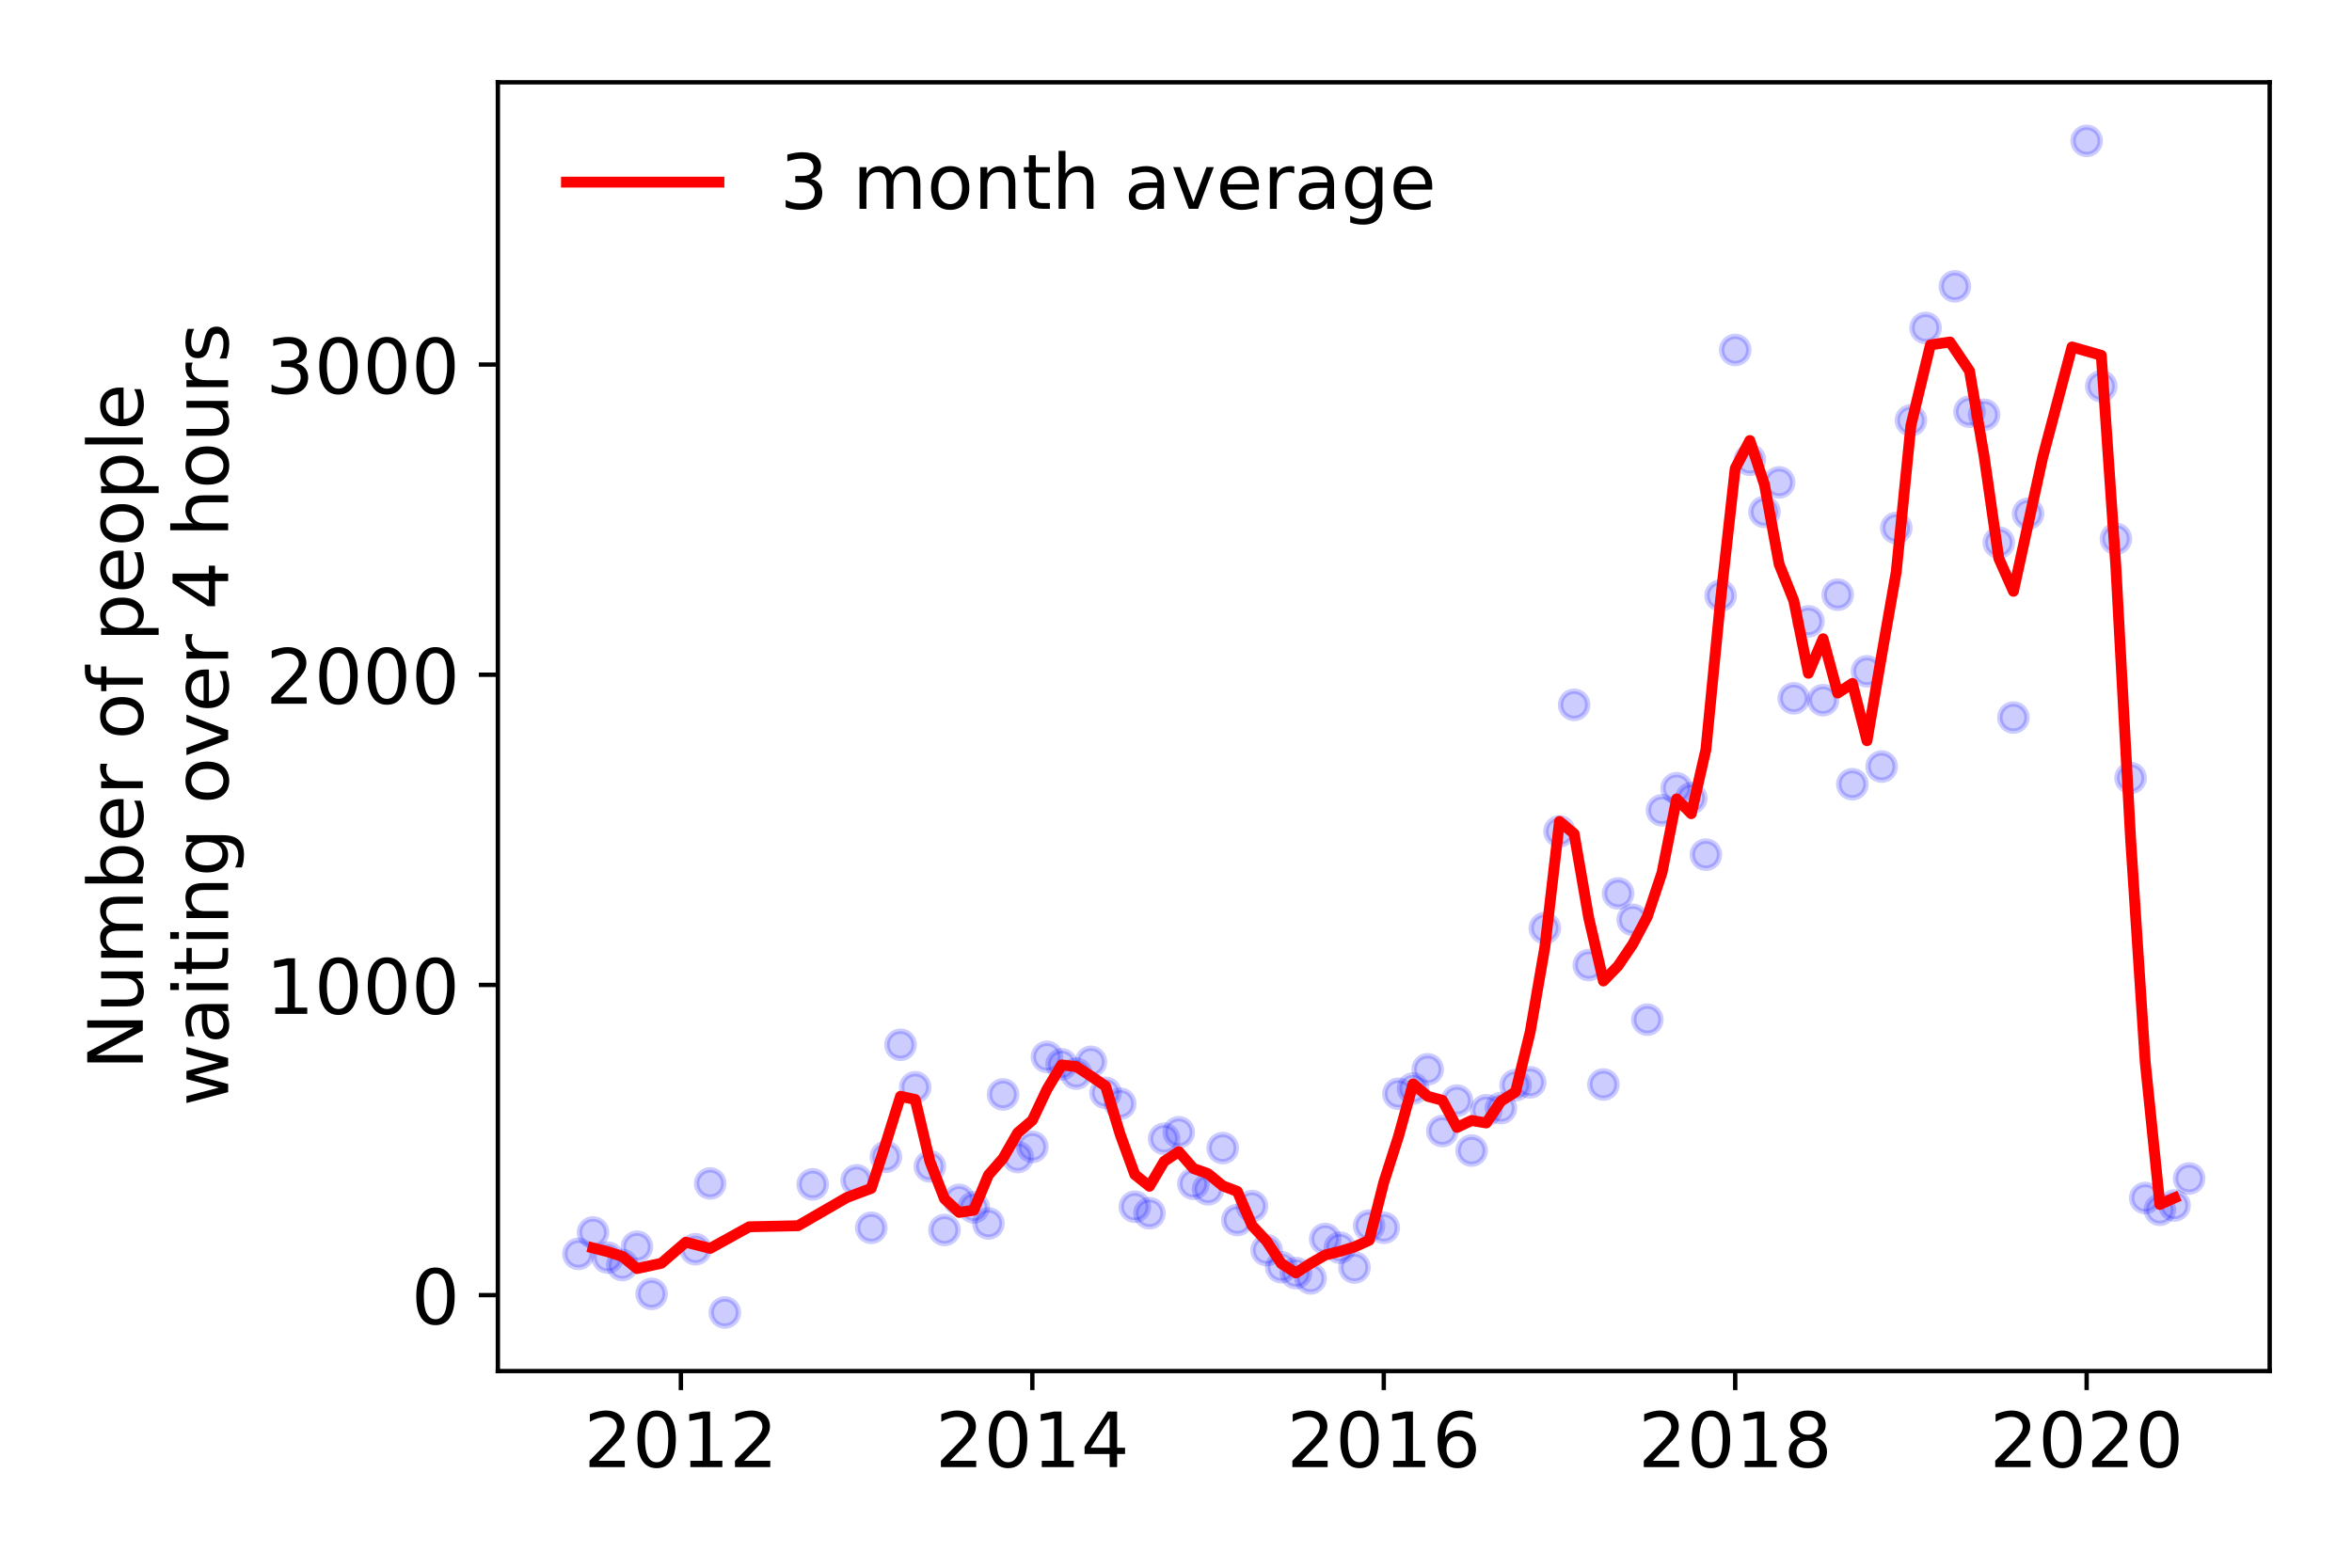 <?xml version="1.0" encoding="utf-8" standalone="no"?>
<!DOCTYPE svg PUBLIC "-//W3C//DTD SVG 1.1//EN"
  "http://www.w3.org/Graphics/SVG/1.1/DTD/svg11.dtd">
<!-- Created with matplotlib (https://matplotlib.org/) -->
<svg height="288pt" version="1.1" viewBox="0 0 432 288" width="432pt" xmlns="http://www.w3.org/2000/svg" xmlns:xlink="http://www.w3.org/1999/xlink">
 <defs>
  <style type="text/css">
*{stroke-linecap:butt;stroke-linejoin:round;}
  </style>
 </defs>
 <g id="figure_1">
  <g id="patch_1">
   <path d="M 0 288 
L 432 288 
L 432 0 
L 0 0 
z
" style="fill:#ffffff;"/>
  </g>
  <g id="axes_1">
   <g id="patch_2">
    <path d="M 91.445 251.88 
L 416.88 251.88 
L 416.88 15.12 
L 91.445 15.12 
z
" style="fill:#ffffff;"/>
   </g>
   <g id="matplotlib.axis_1">
    <g id="xtick_1">
     <g id="line2d_1">
      <defs>
       <path d="M 0 0 
L 0 3.5 
" id="m58788a3d34" style="stroke:#000000;stroke-width:0.8;"/>
      </defs>
      <g>
       <use style="stroke:#000000;stroke-width:0.8;" x="125.064" xlink:href="#m58788a3d34" y="251.88"/>
      </g>
     </g>
     <g id="text_1">
      <!-- 2012 -->
      <defs>
       <path d="M 19.188 8.297 
L 53.609 8.297 
L 53.609 0 
L 7.328 0 
L 7.328 8.297 
Q 12.938 14.109 22.625 23.891 
Q 32.328 33.688 34.812 36.531 
Q 39.547 41.844 41.422 45.531 
Q 43.312 49.219 43.312 52.781 
Q 43.312 58.594 39.234 62.25 
Q 35.156 65.922 28.609 65.922 
Q 23.969 65.922 18.812 64.312 
Q 13.672 62.703 7.812 59.422 
L 7.812 69.391 
Q 13.766 71.781 18.938 73 
Q 24.125 74.219 28.422 74.219 
Q 39.75 74.219 46.484 68.547 
Q 53.219 62.891 53.219 53.422 
Q 53.219 48.922 51.531 44.891 
Q 49.859 40.875 45.406 35.406 
Q 44.188 33.984 37.641 27.219 
Q 31.109 20.453 19.188 8.297 
z
" id="DejaVuSans-50"/>
       <path d="M 31.781 66.406 
Q 24.172 66.406 20.328 58.906 
Q 16.5 51.422 16.5 36.375 
Q 16.5 21.391 20.328 13.891 
Q 24.172 6.391 31.781 6.391 
Q 39.453 6.391 43.281 13.891 
Q 47.125 21.391 47.125 36.375 
Q 47.125 51.422 43.281 58.906 
Q 39.453 66.406 31.781 66.406 
z
M 31.781 74.219 
Q 44.047 74.219 50.516 64.516 
Q 56.984 54.828 56.984 36.375 
Q 56.984 17.969 50.516 8.266 
Q 44.047 -1.422 31.781 -1.422 
Q 19.531 -1.422 13.062 8.266 
Q 6.594 17.969 6.594 36.375 
Q 6.594 54.828 13.062 64.516 
Q 19.531 74.219 31.781 74.219 
z
" id="DejaVuSans-48"/>
       <path d="M 12.406 8.297 
L 28.516 8.297 
L 28.516 63.922 
L 10.984 60.406 
L 10.984 69.391 
L 28.422 72.906 
L 38.281 72.906 
L 38.281 8.297 
L 54.391 8.297 
L 54.391 0 
L 12.406 0 
z
" id="DejaVuSans-49"/>
      </defs>
      <g transform="translate(107.249 269.518)scale(0.14 -0.14)">
       <use xlink:href="#DejaVuSans-50"/>
       <use x="63.623" xlink:href="#DejaVuSans-48"/>
       <use x="127.246" xlink:href="#DejaVuSans-49"/>
       <use x="190.869" xlink:href="#DejaVuSans-50"/>
      </g>
     </g>
    </g>
    <g id="xtick_2">
     <g id="line2d_2">
      <g>
       <use style="stroke:#000000;stroke-width:0.8;" x="189.613" xlink:href="#m58788a3d34" y="251.88"/>
      </g>
     </g>
     <g id="text_2">
      <!-- 2014 -->
      <defs>
       <path d="M 37.797 64.312 
L 12.891 25.391 
L 37.797 25.391 
z
M 35.203 72.906 
L 47.609 72.906 
L 47.609 25.391 
L 58.016 25.391 
L 58.016 17.188 
L 47.609 17.188 
L 47.609 0 
L 37.797 0 
L 37.797 17.188 
L 4.891 17.188 
L 4.891 26.703 
z
" id="DejaVuSans-52"/>
      </defs>
      <g transform="translate(171.798 269.518)scale(0.14 -0.14)">
       <use xlink:href="#DejaVuSans-50"/>
       <use x="63.623" xlink:href="#DejaVuSans-48"/>
       <use x="127.246" xlink:href="#DejaVuSans-49"/>
       <use x="190.869" xlink:href="#DejaVuSans-52"/>
      </g>
     </g>
    </g>
    <g id="xtick_3">
     <g id="line2d_3">
      <g>
       <use style="stroke:#000000;stroke-width:0.8;" x="254.162" xlink:href="#m58788a3d34" y="251.88"/>
      </g>
     </g>
     <g id="text_3">
      <!-- 2016 -->
      <defs>
       <path d="M 33.016 40.375 
Q 26.375 40.375 22.484 35.828 
Q 18.609 31.297 18.609 23.391 
Q 18.609 15.531 22.484 10.953 
Q 26.375 6.391 33.016 6.391 
Q 39.656 6.391 43.531 10.953 
Q 47.406 15.531 47.406 23.391 
Q 47.406 31.297 43.531 35.828 
Q 39.656 40.375 33.016 40.375 
z
M 52.594 71.297 
L 52.594 62.312 
Q 48.875 64.062 45.094 64.984 
Q 41.312 65.922 37.594 65.922 
Q 27.828 65.922 22.672 59.328 
Q 17.531 52.734 16.797 39.406 
Q 19.672 43.656 24.016 45.922 
Q 28.375 48.188 33.594 48.188 
Q 44.578 48.188 50.953 41.516 
Q 57.328 34.859 57.328 23.391 
Q 57.328 12.156 50.688 5.359 
Q 44.047 -1.422 33.016 -1.422 
Q 20.359 -1.422 13.672 8.266 
Q 6.984 17.969 6.984 36.375 
Q 6.984 53.656 15.188 63.938 
Q 23.391 74.219 37.203 74.219 
Q 40.922 74.219 44.703 73.484 
Q 48.484 72.75 52.594 71.297 
z
" id="DejaVuSans-54"/>
      </defs>
      <g transform="translate(236.347 269.518)scale(0.14 -0.14)">
       <use xlink:href="#DejaVuSans-50"/>
       <use x="63.623" xlink:href="#DejaVuSans-48"/>
       <use x="127.246" xlink:href="#DejaVuSans-49"/>
       <use x="190.869" xlink:href="#DejaVuSans-54"/>
      </g>
     </g>
    </g>
    <g id="xtick_4">
     <g id="line2d_4">
      <g>
       <use style="stroke:#000000;stroke-width:0.8;" x="318.712" xlink:href="#m58788a3d34" y="251.88"/>
      </g>
     </g>
     <g id="text_4">
      <!-- 2018 -->
      <defs>
       <path d="M 31.781 34.625 
Q 24.75 34.625 20.719 30.859 
Q 16.703 27.094 16.703 20.516 
Q 16.703 13.922 20.719 10.156 
Q 24.75 6.391 31.781 6.391 
Q 38.812 6.391 42.859 10.172 
Q 46.922 13.969 46.922 20.516 
Q 46.922 27.094 42.891 30.859 
Q 38.875 34.625 31.781 34.625 
z
M 21.922 38.812 
Q 15.578 40.375 12.031 44.719 
Q 8.5 49.078 8.5 55.328 
Q 8.5 64.062 14.719 69.141 
Q 20.953 74.219 31.781 74.219 
Q 42.672 74.219 48.875 69.141 
Q 55.078 64.062 55.078 55.328 
Q 55.078 49.078 51.531 44.719 
Q 48 40.375 41.703 38.812 
Q 48.828 37.156 52.797 32.312 
Q 56.781 27.484 56.781 20.516 
Q 56.781 9.906 50.312 4.234 
Q 43.844 -1.422 31.781 -1.422 
Q 19.734 -1.422 13.25 4.234 
Q 6.781 9.906 6.781 20.516 
Q 6.781 27.484 10.781 32.312 
Q 14.797 37.156 21.922 38.812 
z
M 18.312 54.391 
Q 18.312 48.734 21.844 45.562 
Q 25.391 42.391 31.781 42.391 
Q 38.141 42.391 41.719 45.562 
Q 45.312 48.734 45.312 54.391 
Q 45.312 60.062 41.719 63.234 
Q 38.141 66.406 31.781 66.406 
Q 25.391 66.406 21.844 63.234 
Q 18.312 60.062 18.312 54.391 
z
" id="DejaVuSans-56"/>
      </defs>
      <g transform="translate(300.897 269.518)scale(0.14 -0.14)">
       <use xlink:href="#DejaVuSans-50"/>
       <use x="63.623" xlink:href="#DejaVuSans-48"/>
       <use x="127.246" xlink:href="#DejaVuSans-49"/>
       <use x="190.869" xlink:href="#DejaVuSans-56"/>
      </g>
     </g>
    </g>
    <g id="xtick_5">
     <g id="line2d_5">
      <g>
       <use style="stroke:#000000;stroke-width:0.8;" x="383.261" xlink:href="#m58788a3d34" y="251.88"/>
      </g>
     </g>
     <g id="text_5">
      <!-- 2020 -->
      <g transform="translate(365.446 269.518)scale(0.14 -0.14)">
       <use xlink:href="#DejaVuSans-50"/>
       <use x="63.623" xlink:href="#DejaVuSans-48"/>
       <use x="127.246" xlink:href="#DejaVuSans-50"/>
       <use x="190.869" xlink:href="#DejaVuSans-48"/>
      </g>
     </g>
    </g>
   </g>
   <g id="matplotlib.axis_2">
    <g id="ytick_1">
     <g id="line2d_6">
      <defs>
       <path d="M 0 0 
L -3.5 0 
" id="m65fcdc350d" style="stroke:#000000;stroke-width:0.8;"/>
      </defs>
      <g>
       <use style="stroke:#000000;stroke-width:0.8;" x="91.445" xlink:href="#m65fcdc350d" y="237.927"/>
      </g>
     </g>
     <g id="text_6">
      <!-- 0 -->
      <g transform="translate(75.537 243.246)scale(0.14 -0.14)">
       <use xlink:href="#DejaVuSans-48"/>
      </g>
     </g>
    </g>
    <g id="ytick_2">
     <g id="line2d_7">
      <g>
       <use style="stroke:#000000;stroke-width:0.8;" x="91.445" xlink:href="#m65fcdc350d" y="180.941"/>
      </g>
     </g>
     <g id="text_7">
      <!-- 1000 -->
      <g transform="translate(48.815 186.26)scale(0.14 -0.14)">
       <use xlink:href="#DejaVuSans-49"/>
       <use x="63.623" xlink:href="#DejaVuSans-48"/>
       <use x="127.246" xlink:href="#DejaVuSans-48"/>
       <use x="190.869" xlink:href="#DejaVuSans-48"/>
      </g>
     </g>
    </g>
    <g id="ytick_3">
     <g id="line2d_8">
      <g>
       <use style="stroke:#000000;stroke-width:0.8;" x="91.445" xlink:href="#m65fcdc350d" y="123.955"/>
      </g>
     </g>
     <g id="text_8">
      <!-- 2000 -->
      <g transform="translate(48.815 129.274)scale(0.14 -0.14)">
       <use xlink:href="#DejaVuSans-50"/>
       <use x="63.623" xlink:href="#DejaVuSans-48"/>
       <use x="127.246" xlink:href="#DejaVuSans-48"/>
       <use x="190.869" xlink:href="#DejaVuSans-48"/>
      </g>
     </g>
    </g>
    <g id="ytick_4">
     <g id="line2d_9">
      <g>
       <use style="stroke:#000000;stroke-width:0.8;" x="91.445" xlink:href="#m65fcdc350d" y="66.969"/>
      </g>
     </g>
     <g id="text_9">
      <!-- 3000 -->
      <defs>
       <path d="M 40.578 39.312 
Q 47.656 37.797 51.625 33 
Q 55.609 28.219 55.609 21.188 
Q 55.609 10.406 48.188 4.484 
Q 40.766 -1.422 27.094 -1.422 
Q 22.516 -1.422 17.656 -0.516 
Q 12.797 0.391 7.625 2.203 
L 7.625 11.719 
Q 11.719 9.328 16.594 8.109 
Q 21.484 6.891 26.812 6.891 
Q 36.078 6.891 40.938 10.547 
Q 45.797 14.203 45.797 21.188 
Q 45.797 27.641 41.281 31.266 
Q 36.766 34.906 28.719 34.906 
L 20.219 34.906 
L 20.219 43.016 
L 29.109 43.016 
Q 36.375 43.016 40.234 45.922 
Q 44.094 48.828 44.094 54.297 
Q 44.094 59.906 40.109 62.906 
Q 36.141 65.922 28.719 65.922 
Q 24.656 65.922 20.016 65.031 
Q 15.375 64.156 9.812 62.312 
L 9.812 71.094 
Q 15.438 72.656 20.344 73.438 
Q 25.25 74.219 29.594 74.219 
Q 40.828 74.219 47.359 69.109 
Q 53.906 64.016 53.906 55.328 
Q 53.906 49.266 50.438 45.094 
Q 46.969 40.922 40.578 39.312 
z
" id="DejaVuSans-51"/>
      </defs>
      <g transform="translate(48.815 72.288)scale(0.14 -0.14)">
       <use xlink:href="#DejaVuSans-51"/>
       <use x="63.623" xlink:href="#DejaVuSans-48"/>
       <use x="127.246" xlink:href="#DejaVuSans-48"/>
       <use x="190.869" xlink:href="#DejaVuSans-48"/>
      </g>
     </g>
    </g>
    <g id="text_10">
     <!-- Number of people -->
     <defs>
      <path d="M 9.812 72.906 
L 23.094 72.906 
L 55.422 11.922 
L 55.422 72.906 
L 64.984 72.906 
L 64.984 0 
L 51.703 0 
L 19.391 60.984 
L 19.391 0 
L 9.812 0 
z
" id="DejaVuSans-78"/>
      <path d="M 8.5 21.578 
L 8.5 54.688 
L 17.484 54.688 
L 17.484 21.922 
Q 17.484 14.156 20.5 10.266 
Q 23.531 6.391 29.594 6.391 
Q 36.859 6.391 41.078 11.031 
Q 45.312 15.672 45.312 23.688 
L 45.312 54.688 
L 54.297 54.688 
L 54.297 0 
L 45.312 0 
L 45.312 8.406 
Q 42.047 3.422 37.719 1 
Q 33.406 -1.422 27.688 -1.422 
Q 18.266 -1.422 13.375 4.438 
Q 8.5 10.297 8.5 21.578 
z
M 31.109 56 
z
" id="DejaVuSans-117"/>
      <path d="M 52 44.188 
Q 55.375 50.25 60.062 53.125 
Q 64.75 56 71.094 56 
Q 79.641 56 84.281 50.016 
Q 88.922 44.047 88.922 33.016 
L 88.922 0 
L 79.891 0 
L 79.891 32.719 
Q 79.891 40.578 77.094 44.375 
Q 74.312 48.188 68.609 48.188 
Q 61.625 48.188 57.562 43.547 
Q 53.516 38.922 53.516 30.906 
L 53.516 0 
L 44.484 0 
L 44.484 32.719 
Q 44.484 40.625 41.703 44.406 
Q 38.922 48.188 33.109 48.188 
Q 26.219 48.188 22.156 43.531 
Q 18.109 38.875 18.109 30.906 
L 18.109 0 
L 9.078 0 
L 9.078 54.688 
L 18.109 54.688 
L 18.109 46.188 
Q 21.188 51.219 25.484 53.609 
Q 29.781 56 35.688 56 
Q 41.656 56 45.828 52.969 
Q 50 49.953 52 44.188 
z
" id="DejaVuSans-109"/>
      <path d="M 48.688 27.297 
Q 48.688 37.203 44.609 42.844 
Q 40.531 48.484 33.406 48.484 
Q 26.266 48.484 22.188 42.844 
Q 18.109 37.203 18.109 27.297 
Q 18.109 17.391 22.188 11.75 
Q 26.266 6.109 33.406 6.109 
Q 40.531 6.109 44.609 11.75 
Q 48.688 17.391 48.688 27.297 
z
M 18.109 46.391 
Q 20.953 51.266 25.266 53.625 
Q 29.594 56 35.594 56 
Q 45.562 56 51.781 48.094 
Q 58.016 40.188 58.016 27.297 
Q 58.016 14.406 51.781 6.484 
Q 45.562 -1.422 35.594 -1.422 
Q 29.594 -1.422 25.266 0.953 
Q 20.953 3.328 18.109 8.203 
L 18.109 0 
L 9.078 0 
L 9.078 75.984 
L 18.109 75.984 
z
" id="DejaVuSans-98"/>
      <path d="M 56.203 29.594 
L 56.203 25.203 
L 14.891 25.203 
Q 15.484 15.922 20.484 11.062 
Q 25.484 6.203 34.422 6.203 
Q 39.594 6.203 44.453 7.469 
Q 49.312 8.734 54.109 11.281 
L 54.109 2.781 
Q 49.266 0.734 44.188 -0.344 
Q 39.109 -1.422 33.891 -1.422 
Q 20.797 -1.422 13.156 6.188 
Q 5.516 13.812 5.516 26.812 
Q 5.516 40.234 12.766 48.109 
Q 20.016 56 32.328 56 
Q 43.359 56 49.781 48.891 
Q 56.203 41.797 56.203 29.594 
z
M 47.219 32.234 
Q 47.125 39.594 43.094 43.984 
Q 39.062 48.391 32.422 48.391 
Q 24.906 48.391 20.391 44.141 
Q 15.875 39.891 15.188 32.172 
z
" id="DejaVuSans-101"/>
      <path d="M 41.109 46.297 
Q 39.594 47.172 37.812 47.578 
Q 36.031 48 33.891 48 
Q 26.266 48 22.188 43.047 
Q 18.109 38.094 18.109 28.812 
L 18.109 0 
L 9.078 0 
L 9.078 54.688 
L 18.109 54.688 
L 18.109 46.188 
Q 20.953 51.172 25.484 53.578 
Q 30.031 56 36.531 56 
Q 37.453 56 38.578 55.875 
Q 39.703 55.766 41.062 55.516 
z
" id="DejaVuSans-114"/>
      <path id="DejaVuSans-32"/>
      <path d="M 30.609 48.391 
Q 23.391 48.391 19.188 42.75 
Q 14.984 37.109 14.984 27.297 
Q 14.984 17.484 19.156 11.844 
Q 23.344 6.203 30.609 6.203 
Q 37.797 6.203 41.984 11.859 
Q 46.188 17.531 46.188 27.297 
Q 46.188 37.016 41.984 42.703 
Q 37.797 48.391 30.609 48.391 
z
M 30.609 56 
Q 42.328 56 49.016 48.375 
Q 55.719 40.766 55.719 27.297 
Q 55.719 13.875 49.016 6.219 
Q 42.328 -1.422 30.609 -1.422 
Q 18.844 -1.422 12.172 6.219 
Q 5.516 13.875 5.516 27.297 
Q 5.516 40.766 12.172 48.375 
Q 18.844 56 30.609 56 
z
" id="DejaVuSans-111"/>
      <path d="M 37.109 75.984 
L 37.109 68.5 
L 28.516 68.5 
Q 23.688 68.5 21.797 66.547 
Q 19.922 64.594 19.922 59.516 
L 19.922 54.688 
L 34.719 54.688 
L 34.719 47.703 
L 19.922 47.703 
L 19.922 0 
L 10.891 0 
L 10.891 47.703 
L 2.297 47.703 
L 2.297 54.688 
L 10.891 54.688 
L 10.891 58.5 
Q 10.891 67.625 15.141 71.797 
Q 19.391 75.984 28.609 75.984 
z
" id="DejaVuSans-102"/>
      <path d="M 18.109 8.203 
L 18.109 -20.797 
L 9.078 -20.797 
L 9.078 54.688 
L 18.109 54.688 
L 18.109 46.391 
Q 20.953 51.266 25.266 53.625 
Q 29.594 56 35.594 56 
Q 45.562 56 51.781 48.094 
Q 58.016 40.188 58.016 27.297 
Q 58.016 14.406 51.781 6.484 
Q 45.562 -1.422 35.594 -1.422 
Q 29.594 -1.422 25.266 0.953 
Q 20.953 3.328 18.109 8.203 
z
M 48.688 27.297 
Q 48.688 37.203 44.609 42.844 
Q 40.531 48.484 33.406 48.484 
Q 26.266 48.484 22.188 42.844 
Q 18.109 37.203 18.109 27.297 
Q 18.109 17.391 22.188 11.75 
Q 26.266 6.109 33.406 6.109 
Q 40.531 6.109 44.609 11.75 
Q 48.688 17.391 48.688 27.297 
z
" id="DejaVuSans-112"/>
      <path d="M 9.422 75.984 
L 18.406 75.984 
L 18.406 0 
L 9.422 0 
z
" id="DejaVuSans-108"/>
     </defs>
     <g transform="translate(26.227 196.547)rotate(-90)scale(0.14 -0.14)">
      <use xlink:href="#DejaVuSans-78"/>
      <use x="74.805" xlink:href="#DejaVuSans-117"/>
      <use x="138.184" xlink:href="#DejaVuSans-109"/>
      <use x="235.596" xlink:href="#DejaVuSans-98"/>
      <use x="299.072" xlink:href="#DejaVuSans-101"/>
      <use x="360.596" xlink:href="#DejaVuSans-114"/>
      <use x="401.709" xlink:href="#DejaVuSans-32"/>
      <use x="433.496" xlink:href="#DejaVuSans-111"/>
      <use x="494.678" xlink:href="#DejaVuSans-102"/>
      <use x="529.883" xlink:href="#DejaVuSans-32"/>
      <use x="561.67" xlink:href="#DejaVuSans-112"/>
      <use x="625.146" xlink:href="#DejaVuSans-101"/>
      <use x="686.67" xlink:href="#DejaVuSans-111"/>
      <use x="747.852" xlink:href="#DejaVuSans-112"/>
      <use x="811.328" xlink:href="#DejaVuSans-108"/>
      <use x="839.111" xlink:href="#DejaVuSans-101"/>
     </g>
     <!--  waiting over 4 hours -->
     <defs>
      <path d="M 4.203 54.688 
L 13.188 54.688 
L 24.422 12.016 
L 35.594 54.688 
L 46.188 54.688 
L 57.422 12.016 
L 68.609 54.688 
L 77.594 54.688 
L 63.281 0 
L 52.688 0 
L 40.922 44.828 
L 29.109 0 
L 18.5 0 
z
" id="DejaVuSans-119"/>
      <path d="M 34.281 27.484 
Q 23.391 27.484 19.188 25 
Q 14.984 22.516 14.984 16.5 
Q 14.984 11.719 18.141 8.906 
Q 21.297 6.109 26.703 6.109 
Q 34.188 6.109 38.703 11.406 
Q 43.219 16.703 43.219 25.484 
L 43.219 27.484 
z
M 52.203 31.203 
L 52.203 0 
L 43.219 0 
L 43.219 8.297 
Q 40.141 3.328 35.547 0.953 
Q 30.953 -1.422 24.312 -1.422 
Q 15.922 -1.422 10.953 3.297 
Q 6 8.016 6 15.922 
Q 6 25.141 12.172 29.828 
Q 18.359 34.516 30.609 34.516 
L 43.219 34.516 
L 43.219 35.406 
Q 43.219 41.609 39.141 45 
Q 35.062 48.391 27.688 48.391 
Q 23 48.391 18.547 47.266 
Q 14.109 46.141 10.016 43.891 
L 10.016 52.203 
Q 14.938 54.109 19.578 55.047 
Q 24.219 56 28.609 56 
Q 40.484 56 46.344 49.844 
Q 52.203 43.703 52.203 31.203 
z
" id="DejaVuSans-97"/>
      <path d="M 9.422 54.688 
L 18.406 54.688 
L 18.406 0 
L 9.422 0 
z
M 9.422 75.984 
L 18.406 75.984 
L 18.406 64.594 
L 9.422 64.594 
z
" id="DejaVuSans-105"/>
      <path d="M 18.312 70.219 
L 18.312 54.688 
L 36.812 54.688 
L 36.812 47.703 
L 18.312 47.703 
L 18.312 18.016 
Q 18.312 11.328 20.141 9.422 
Q 21.969 7.516 27.594 7.516 
L 36.812 7.516 
L 36.812 0 
L 27.594 0 
Q 17.188 0 13.234 3.875 
Q 9.281 7.766 9.281 18.016 
L 9.281 47.703 
L 2.688 47.703 
L 2.688 54.688 
L 9.281 54.688 
L 9.281 70.219 
z
" id="DejaVuSans-116"/>
      <path d="M 54.891 33.016 
L 54.891 0 
L 45.906 0 
L 45.906 32.719 
Q 45.906 40.484 42.875 44.328 
Q 39.844 48.188 33.797 48.188 
Q 26.516 48.188 22.312 43.547 
Q 18.109 38.922 18.109 30.906 
L 18.109 0 
L 9.078 0 
L 9.078 54.688 
L 18.109 54.688 
L 18.109 46.188 
Q 21.344 51.125 25.703 53.562 
Q 30.078 56 35.797 56 
Q 45.219 56 50.047 50.172 
Q 54.891 44.344 54.891 33.016 
z
" id="DejaVuSans-110"/>
      <path d="M 45.406 27.984 
Q 45.406 37.75 41.375 43.109 
Q 37.359 48.484 30.078 48.484 
Q 22.859 48.484 18.828 43.109 
Q 14.797 37.75 14.797 27.984 
Q 14.797 18.266 18.828 12.891 
Q 22.859 7.516 30.078 7.516 
Q 37.359 7.516 41.375 12.891 
Q 45.406 18.266 45.406 27.984 
z
M 54.391 6.781 
Q 54.391 -7.172 48.188 -13.984 
Q 42 -20.797 29.203 -20.797 
Q 24.469 -20.797 20.266 -20.094 
Q 16.062 -19.391 12.109 -17.922 
L 12.109 -9.188 
Q 16.062 -11.328 19.922 -12.344 
Q 23.781 -13.375 27.781 -13.375 
Q 36.625 -13.375 41.016 -8.766 
Q 45.406 -4.156 45.406 5.172 
L 45.406 9.625 
Q 42.625 4.781 38.281 2.391 
Q 33.938 0 27.875 0 
Q 17.828 0 11.672 7.656 
Q 5.516 15.328 5.516 27.984 
Q 5.516 40.672 11.672 48.328 
Q 17.828 56 27.875 56 
Q 33.938 56 38.281 53.609 
Q 42.625 51.219 45.406 46.391 
L 45.406 54.688 
L 54.391 54.688 
z
" id="DejaVuSans-103"/>
      <path d="M 2.984 54.688 
L 12.5 54.688 
L 29.594 8.797 
L 46.688 54.688 
L 56.203 54.688 
L 35.688 0 
L 23.484 0 
z
" id="DejaVuSans-118"/>
      <path d="M 54.891 33.016 
L 54.891 0 
L 45.906 0 
L 45.906 32.719 
Q 45.906 40.484 42.875 44.328 
Q 39.844 48.188 33.797 48.188 
Q 26.516 48.188 22.312 43.547 
Q 18.109 38.922 18.109 30.906 
L 18.109 0 
L 9.078 0 
L 9.078 75.984 
L 18.109 75.984 
L 18.109 46.188 
Q 21.344 51.125 25.703 53.562 
Q 30.078 56 35.797 56 
Q 45.219 56 50.047 50.172 
Q 54.891 44.344 54.891 33.016 
z
" id="DejaVuSans-104"/>
      <path d="M 44.281 53.078 
L 44.281 44.578 
Q 40.484 46.531 36.375 47.5 
Q 32.281 48.484 27.875 48.484 
Q 21.188 48.484 17.844 46.438 
Q 14.5 44.391 14.5 40.281 
Q 14.5 37.156 16.891 35.375 
Q 19.281 33.594 26.516 31.984 
L 29.594 31.297 
Q 39.156 29.25 43.188 25.516 
Q 47.219 21.781 47.219 15.094 
Q 47.219 7.469 41.188 3.016 
Q 35.156 -1.422 24.609 -1.422 
Q 20.219 -1.422 15.453 -0.562 
Q 10.688 0.297 5.422 2 
L 5.422 11.281 
Q 10.406 8.688 15.234 7.391 
Q 20.062 6.109 24.812 6.109 
Q 31.156 6.109 34.562 8.281 
Q 37.984 10.453 37.984 14.406 
Q 37.984 18.062 35.516 20.016 
Q 33.062 21.969 24.703 23.781 
L 21.578 24.516 
Q 13.234 26.266 9.516 29.906 
Q 5.812 33.547 5.812 39.891 
Q 5.812 47.609 11.281 51.797 
Q 16.75 56 26.812 56 
Q 31.781 56 36.172 55.266 
Q 40.578 54.547 44.281 53.078 
z
" id="DejaVuSans-115"/>
     </defs>
     <g transform="translate(41.903 207.672)rotate(-90)scale(0.14 -0.14)">
      <use xlink:href="#DejaVuSans-32"/>
      <use x="31.787" xlink:href="#DejaVuSans-119"/>
      <use x="113.574" xlink:href="#DejaVuSans-97"/>
      <use x="174.854" xlink:href="#DejaVuSans-105"/>
      <use x="202.637" xlink:href="#DejaVuSans-116"/>
      <use x="241.846" xlink:href="#DejaVuSans-105"/>
      <use x="269.629" xlink:href="#DejaVuSans-110"/>
      <use x="333.008" xlink:href="#DejaVuSans-103"/>
      <use x="396.484" xlink:href="#DejaVuSans-32"/>
      <use x="428.271" xlink:href="#DejaVuSans-111"/>
      <use x="489.453" xlink:href="#DejaVuSans-118"/>
      <use x="548.633" xlink:href="#DejaVuSans-101"/>
      <use x="610.156" xlink:href="#DejaVuSans-114"/>
      <use x="651.27" xlink:href="#DejaVuSans-32"/>
      <use x="683.057" xlink:href="#DejaVuSans-52"/>
      <use x="746.68" xlink:href="#DejaVuSans-32"/>
      <use x="778.467" xlink:href="#DejaVuSans-104"/>
      <use x="841.846" xlink:href="#DejaVuSans-111"/>
      <use x="903.027" xlink:href="#DejaVuSans-117"/>
      <use x="966.406" xlink:href="#DejaVuSans-114"/>
      <use x="1007.52" xlink:href="#DejaVuSans-115"/>
     </g>
    </g>
   </g>
   <g id="line2d_10">
    <defs>
     <path d="M 0 2.5 
C 0.663 2.5 1.299 2.237 1.768 1.768 
C 2.237 1.299 2.5 0.663 2.5 0 
C 2.5 -0.663 2.237 -1.299 1.768 -1.768 
C 1.299 -2.237 0.663 -2.5 0 -2.5 
C -0.663 -2.5 -1.299 -2.237 -1.768 -1.768 
C -2.237 -1.299 -2.5 -0.663 -2.5 0 
C -2.5 0.663 -2.237 1.299 -1.768 1.768 
C -1.299 2.237 -0.663 2.5 0 2.5 
z
" id="m401b724484" style="stroke:#0000ff;stroke-opacity:0.2;"/>
    </defs>
    <g clip-path="url(#p99e7074a99)">
     <use style="fill:#0000ff;fill-opacity:0.2;stroke:#0000ff;stroke-opacity:0.2;" x="402.087" xlink:href="#m401b724484" y="216.5"/>
     <use style="fill:#0000ff;fill-opacity:0.2;stroke:#0000ff;stroke-opacity:0.2;" x="399.398" xlink:href="#m401b724484" y="221.458"/>
     <use style="fill:#0000ff;fill-opacity:0.2;stroke:#0000ff;stroke-opacity:0.2;" x="396.708" xlink:href="#m401b724484" y="222.256"/>
     <use style="fill:#0000ff;fill-opacity:0.2;stroke:#0000ff;stroke-opacity:0.2;" x="394.019" xlink:href="#m401b724484" y="220.09"/>
     <use style="fill:#0000ff;fill-opacity:0.2;stroke:#0000ff;stroke-opacity:0.2;" x="391.329" xlink:href="#m401b724484" y="142.931"/>
     <use style="fill:#0000ff;fill-opacity:0.2;stroke:#0000ff;stroke-opacity:0.2;" x="388.64" xlink:href="#m401b724484" y="98.995"/>
     <use style="fill:#0000ff;fill-opacity:0.2;stroke:#0000ff;stroke-opacity:0.2;" x="385.95" xlink:href="#m401b724484" y="70.958"/>
     <use style="fill:#0000ff;fill-opacity:0.2;stroke:#0000ff;stroke-opacity:0.2;" x="383.261" xlink:href="#m401b724484" y="25.882"/>
     <use style="fill:#0000ff;fill-opacity:0.2;stroke:#0000ff;stroke-opacity:0.2;" x="372.502" xlink:href="#m401b724484" y="94.379"/>
     <use style="fill:#0000ff;fill-opacity:0.2;stroke:#0000ff;stroke-opacity:0.2;" x="369.813" xlink:href="#m401b724484" y="131.819"/>
     <use style="fill:#0000ff;fill-opacity:0.2;stroke:#0000ff;stroke-opacity:0.2;" x="367.123" xlink:href="#m401b724484" y="99.679"/>
     <use style="fill:#0000ff;fill-opacity:0.2;stroke:#0000ff;stroke-opacity:0.2;" x="364.434" xlink:href="#m401b724484" y="76.201"/>
     <use style="fill:#0000ff;fill-opacity:0.2;stroke:#0000ff;stroke-opacity:0.2;" x="361.744" xlink:href="#m401b724484" y="75.631"/>
     <use style="fill:#0000ff;fill-opacity:0.2;stroke:#0000ff;stroke-opacity:0.2;" x="359.055" xlink:href="#m401b724484" y="52.608"/>
     <use style="fill:#0000ff;fill-opacity:0.2;stroke:#0000ff;stroke-opacity:0.2;" x="353.676" xlink:href="#m401b724484" y="60.244"/>
     <use style="fill:#0000ff;fill-opacity:0.2;stroke:#0000ff;stroke-opacity:0.2;" x="350.986" xlink:href="#m401b724484" y="77.226"/>
     <use style="fill:#0000ff;fill-opacity:0.2;stroke:#0000ff;stroke-opacity:0.2;" x="348.297" xlink:href="#m401b724484" y="97"/>
     <use style="fill:#0000ff;fill-opacity:0.2;stroke:#0000ff;stroke-opacity:0.2;" x="345.607" xlink:href="#m401b724484" y="140.823"/>
     <use style="fill:#0000ff;fill-opacity:0.2;stroke:#0000ff;stroke-opacity:0.2;" x="342.918" xlink:href="#m401b724484" y="123.328"/>
     <use style="fill:#0000ff;fill-opacity:0.2;stroke:#0000ff;stroke-opacity:0.2;" x="340.228" xlink:href="#m401b724484" y="144.071"/>
     <use style="fill:#0000ff;fill-opacity:0.2;stroke:#0000ff;stroke-opacity:0.2;" x="337.538" xlink:href="#m401b724484" y="109.252"/>
     <use style="fill:#0000ff;fill-opacity:0.2;stroke:#0000ff;stroke-opacity:0.2;" x="334.849" xlink:href="#m401b724484" y="128.628"/>
     <use style="fill:#0000ff;fill-opacity:0.2;stroke:#0000ff;stroke-opacity:0.2;" x="332.159" xlink:href="#m401b724484" y="114.153"/>
     <use style="fill:#0000ff;fill-opacity:0.2;stroke:#0000ff;stroke-opacity:0.2;" x="329.47" xlink:href="#m401b724484" y="128.286"/>
     <use style="fill:#0000ff;fill-opacity:0.2;stroke:#0000ff;stroke-opacity:0.2;" x="326.78" xlink:href="#m401b724484" y="88.623"/>
     <use style="fill:#0000ff;fill-opacity:0.2;stroke:#0000ff;stroke-opacity:0.2;" x="324.091" xlink:href="#m401b724484" y="94.037"/>
     <use style="fill:#0000ff;fill-opacity:0.2;stroke:#0000ff;stroke-opacity:0.2;" x="321.401" xlink:href="#m401b724484" y="84.463"/>
     <use style="fill:#0000ff;fill-opacity:0.2;stroke:#0000ff;stroke-opacity:0.2;" x="318.712" xlink:href="#m401b724484" y="64.29"/>
     <use style="fill:#0000ff;fill-opacity:0.2;stroke:#0000ff;stroke-opacity:0.2;" x="316.022" xlink:href="#m401b724484" y="109.423"/>
     <use style="fill:#0000ff;fill-opacity:0.2;stroke:#0000ff;stroke-opacity:0.2;" x="313.332" xlink:href="#m401b724484" y="157.007"/>
     <use style="fill:#0000ff;fill-opacity:0.2;stroke:#0000ff;stroke-opacity:0.2;" x="310.643" xlink:href="#m401b724484" y="146.635"/>
     <use style="fill:#0000ff;fill-opacity:0.2;stroke:#0000ff;stroke-opacity:0.2;" x="307.953" xlink:href="#m401b724484" y="144.812"/>
     <use style="fill:#0000ff;fill-opacity:0.2;stroke:#0000ff;stroke-opacity:0.2;" x="305.264" xlink:href="#m401b724484" y="148.858"/>
     <use style="fill:#0000ff;fill-opacity:0.2;stroke:#0000ff;stroke-opacity:0.2;" x="302.574" xlink:href="#m401b724484" y="187.323"/>
     <use style="fill:#0000ff;fill-opacity:0.2;stroke:#0000ff;stroke-opacity:0.2;" x="299.885" xlink:href="#m401b724484" y="168.974"/>
     <use style="fill:#0000ff;fill-opacity:0.2;stroke:#0000ff;stroke-opacity:0.2;" x="297.195" xlink:href="#m401b724484" y="164.13"/>
     <use style="fill:#0000ff;fill-opacity:0.2;stroke:#0000ff;stroke-opacity:0.2;" x="294.506" xlink:href="#m401b724484" y="199.233"/>
     <use style="fill:#0000ff;fill-opacity:0.2;stroke:#0000ff;stroke-opacity:0.2;" x="291.816" xlink:href="#m401b724484" y="177.294"/>
     <use style="fill:#0000ff;fill-opacity:0.2;stroke:#0000ff;stroke-opacity:0.2;" x="289.127" xlink:href="#m401b724484" y="129.482"/>
     <use style="fill:#0000ff;fill-opacity:0.2;stroke:#0000ff;stroke-opacity:0.2;" x="286.437" xlink:href="#m401b724484" y="152.733"/>
     <use style="fill:#0000ff;fill-opacity:0.2;stroke:#0000ff;stroke-opacity:0.2;" x="283.748" xlink:href="#m401b724484" y="170.512"/>
     <use style="fill:#0000ff;fill-opacity:0.2;stroke:#0000ff;stroke-opacity:0.2;" x="281.058" xlink:href="#m401b724484" y="198.835"/>
     <use style="fill:#0000ff;fill-opacity:0.2;stroke:#0000ff;stroke-opacity:0.2;" x="278.368" xlink:href="#m401b724484" y="199.347"/>
     <use style="fill:#0000ff;fill-opacity:0.2;stroke:#0000ff;stroke-opacity:0.2;" x="275.679" xlink:href="#m401b724484" y="203.564"/>
     <use style="fill:#0000ff;fill-opacity:0.2;stroke:#0000ff;stroke-opacity:0.2;" x="272.989" xlink:href="#m401b724484" y="203.963"/>
     <use style="fill:#0000ff;fill-opacity:0.2;stroke:#0000ff;stroke-opacity:0.2;" x="270.3" xlink:href="#m401b724484" y="211.371"/>
     <use style="fill:#0000ff;fill-opacity:0.2;stroke:#0000ff;stroke-opacity:0.2;" x="267.61" xlink:href="#m401b724484" y="202.197"/>
     <use style="fill:#0000ff;fill-opacity:0.2;stroke:#0000ff;stroke-opacity:0.2;" x="264.921" xlink:href="#m401b724484" y="207.781"/>
     <use style="fill:#0000ff;fill-opacity:0.2;stroke:#0000ff;stroke-opacity:0.2;" x="262.231" xlink:href="#m401b724484" y="196.441"/>
     <use style="fill:#0000ff;fill-opacity:0.2;stroke:#0000ff;stroke-opacity:0.2;" x="259.542" xlink:href="#m401b724484" y="199.974"/>
     <use style="fill:#0000ff;fill-opacity:0.2;stroke:#0000ff;stroke-opacity:0.2;" x="256.852" xlink:href="#m401b724484" y="200.943"/>
     <use style="fill:#0000ff;fill-opacity:0.2;stroke:#0000ff;stroke-opacity:0.2;" x="254.162" xlink:href="#m401b724484" y="225.561"/>
     <use style="fill:#0000ff;fill-opacity:0.2;stroke:#0000ff;stroke-opacity:0.2;" x="251.473" xlink:href="#m401b724484" y="225.162"/>
     <use style="fill:#0000ff;fill-opacity:0.2;stroke:#0000ff;stroke-opacity:0.2;" x="248.783" xlink:href="#m401b724484" y="232.855"/>
     <use style="fill:#0000ff;fill-opacity:0.2;stroke:#0000ff;stroke-opacity:0.2;" x="246.094" xlink:href="#m401b724484" y="229.208"/>
     <use style="fill:#0000ff;fill-opacity:0.2;stroke:#0000ff;stroke-opacity:0.2;" x="243.404" xlink:href="#m401b724484" y="227.612"/>
     <use style="fill:#0000ff;fill-opacity:0.2;stroke:#0000ff;stroke-opacity:0.2;" x="240.715" xlink:href="#m401b724484" y="234.85"/>
     <use style="fill:#0000ff;fill-opacity:0.2;stroke:#0000ff;stroke-opacity:0.2;" x="238.025" xlink:href="#m401b724484" y="233.881"/>
     <use style="fill:#0000ff;fill-opacity:0.2;stroke:#0000ff;stroke-opacity:0.2;" x="235.336" xlink:href="#m401b724484" y="232.798"/>
     <use style="fill:#0000ff;fill-opacity:0.2;stroke:#0000ff;stroke-opacity:0.2;" x="232.646" xlink:href="#m401b724484" y="229.664"/>
     <use style="fill:#0000ff;fill-opacity:0.2;stroke:#0000ff;stroke-opacity:0.2;" x="229.957" xlink:href="#m401b724484" y="221.572"/>
     <use style="fill:#0000ff;fill-opacity:0.2;stroke:#0000ff;stroke-opacity:0.2;" x="227.267" xlink:href="#m401b724484" y="224.136"/>
     <use style="fill:#0000ff;fill-opacity:0.2;stroke:#0000ff;stroke-opacity:0.2;" x="224.577" xlink:href="#m401b724484" y="210.916"/>
     <use style="fill:#0000ff;fill-opacity:0.2;stroke:#0000ff;stroke-opacity:0.2;" x="221.888" xlink:href="#m401b724484" y="218.495"/>
     <use style="fill:#0000ff;fill-opacity:0.2;stroke:#0000ff;stroke-opacity:0.2;" x="219.198" xlink:href="#m401b724484" y="217.469"/>
     <use style="fill:#0000ff;fill-opacity:0.2;stroke:#0000ff;stroke-opacity:0.2;" x="216.509" xlink:href="#m401b724484" y="208.009"/>
     <use style="fill:#0000ff;fill-opacity:0.2;stroke:#0000ff;stroke-opacity:0.2;" x="213.819" xlink:href="#m401b724484" y="209.206"/>
     <use style="fill:#0000ff;fill-opacity:0.2;stroke:#0000ff;stroke-opacity:0.2;" x="211.13" xlink:href="#m401b724484" y="222.883"/>
     <use style="fill:#0000ff;fill-opacity:0.2;stroke:#0000ff;stroke-opacity:0.2;" x="208.44" xlink:href="#m401b724484" y="221.686"/>
     <use style="fill:#0000ff;fill-opacity:0.2;stroke:#0000ff;stroke-opacity:0.2;" x="205.751" xlink:href="#m401b724484" y="202.767"/>
     <use style="fill:#0000ff;fill-opacity:0.2;stroke:#0000ff;stroke-opacity:0.2;" x="203.061" xlink:href="#m401b724484" y="200.772"/>
     <use style="fill:#0000ff;fill-opacity:0.2;stroke:#0000ff;stroke-opacity:0.2;" x="200.372" xlink:href="#m401b724484" y="195.073"/>
     <use style="fill:#0000ff;fill-opacity:0.2;stroke:#0000ff;stroke-opacity:0.2;" x="197.682" xlink:href="#m401b724484" y="197.239"/>
     <use style="fill:#0000ff;fill-opacity:0.2;stroke:#0000ff;stroke-opacity:0.2;" x="194.993" xlink:href="#m401b724484" y="195.529"/>
     <use style="fill:#0000ff;fill-opacity:0.2;stroke:#0000ff;stroke-opacity:0.2;" x="192.303" xlink:href="#m401b724484" y="194.162"/>
     <use style="fill:#0000ff;fill-opacity:0.2;stroke:#0000ff;stroke-opacity:0.2;" x="189.613" xlink:href="#m401b724484" y="210.688"/>
     <use style="fill:#0000ff;fill-opacity:0.2;stroke:#0000ff;stroke-opacity:0.2;" x="186.924" xlink:href="#m401b724484" y="212.568"/>
     <use style="fill:#0000ff;fill-opacity:0.2;stroke:#0000ff;stroke-opacity:0.2;" x="184.234" xlink:href="#m401b724484" y="201.057"/>
     <use style="fill:#0000ff;fill-opacity:0.2;stroke:#0000ff;stroke-opacity:0.2;" x="181.545" xlink:href="#m401b724484" y="224.763"/>
     <use style="fill:#0000ff;fill-opacity:0.2;stroke:#0000ff;stroke-opacity:0.2;" x="178.855" xlink:href="#m401b724484" y="221.8"/>
     <use style="fill:#0000ff;fill-opacity:0.2;stroke:#0000ff;stroke-opacity:0.2;" x="176.166" xlink:href="#m401b724484" y="220.432"/>
     <use style="fill:#0000ff;fill-opacity:0.2;stroke:#0000ff;stroke-opacity:0.2;" x="173.476" xlink:href="#m401b724484" y="225.96"/>
     <use style="fill:#0000ff;fill-opacity:0.2;stroke:#0000ff;stroke-opacity:0.2;" x="170.787" xlink:href="#m401b724484" y="214.278"/>
     <use style="fill:#0000ff;fill-opacity:0.2;stroke:#0000ff;stroke-opacity:0.2;" x="168.097" xlink:href="#m401b724484" y="199.746"/>
     <use style="fill:#0000ff;fill-opacity:0.2;stroke:#0000ff;stroke-opacity:0.2;" x="165.407" xlink:href="#m401b724484" y="191.939"/>
     <use style="fill:#0000ff;fill-opacity:0.2;stroke:#0000ff;stroke-opacity:0.2;" x="162.718" xlink:href="#m401b724484" y="212.511"/>
     <use style="fill:#0000ff;fill-opacity:0.2;stroke:#0000ff;stroke-opacity:0.2;" x="160.028" xlink:href="#m401b724484" y="225.561"/>
     <use style="fill:#0000ff;fill-opacity:0.2;stroke:#0000ff;stroke-opacity:0.2;" x="157.339" xlink:href="#m401b724484" y="216.842"/>
     <use style="fill:#0000ff;fill-opacity:0.2;stroke:#0000ff;stroke-opacity:0.2;" x="149.27" xlink:href="#m401b724484" y="217.583"/>
     <use style="fill:#0000ff;fill-opacity:0.2;stroke:#0000ff;stroke-opacity:0.2;" x="133.133" xlink:href="#m401b724484" y="241.118"/>
     <use style="fill:#0000ff;fill-opacity:0.2;stroke:#0000ff;stroke-opacity:0.2;" x="130.443" xlink:href="#m401b724484" y="217.412"/>
     <use style="fill:#0000ff;fill-opacity:0.2;stroke:#0000ff;stroke-opacity:0.2;" x="127.754" xlink:href="#m401b724484" y="229.493"/>
     <use style="fill:#0000ff;fill-opacity:0.2;stroke:#0000ff;stroke-opacity:0.2;" x="119.685" xlink:href="#m401b724484" y="237.699"/>
     <use style="fill:#0000ff;fill-opacity:0.2;stroke:#0000ff;stroke-opacity:0.2;" x="116.996" xlink:href="#m401b724484" y="229.037"/>
     <use style="fill:#0000ff;fill-opacity:0.2;stroke:#0000ff;stroke-opacity:0.2;" x="114.306" xlink:href="#m401b724484" y="232.399"/>
     <use style="fill:#0000ff;fill-opacity:0.2;stroke:#0000ff;stroke-opacity:0.2;" x="111.617" xlink:href="#m401b724484" y="231.032"/>
     <use style="fill:#0000ff;fill-opacity:0.2;stroke:#0000ff;stroke-opacity:0.2;" x="108.927" xlink:href="#m401b724484" y="226.416"/>
     <use style="fill:#0000ff;fill-opacity:0.2;stroke:#0000ff;stroke-opacity:0.2;" x="106.237" xlink:href="#m401b724484" y="230.348"/>
    </g>
   </g>
   <g id="line2d_11">
    <path clip-path="url(#p99e7074a99)" d="M 399.398 220.071 
L 396.708 221.268 
L 394.019 195.092 
L 391.329 154.005 
L 388.64 104.295 
L 385.95 65.278 
L 380.571 63.74 
L 375.192 84.027 
L 369.813 108.626 
L 367.123 102.566 
L 364.434 83.837 
L 361.744 68.146 
L 358.158 62.828 
L 354.572 63.36 
L 350.986 78.157 
L 348.297 105.016 
L 345.607 120.384 
L 342.918 136.074 
L 340.228 125.55 
L 337.538 127.317 
L 334.849 117.344 
L 332.159 123.689 
L 329.47 110.354 
L 326.78 103.649 
L 324.091 89.041 
L 321.401 80.93 
L 318.712 86.059 
L 316.022 110.24 
L 313.332 137.688 
L 310.643 149.485 
L 307.953 146.768 
L 305.264 160.331 
L 302.574 168.385 
L 299.885 173.476 
L 297.195 177.446 
L 294.506 180.219 
L 291.816 168.67 
L 289.127 153.17 
L 286.437 150.909 
L 283.748 174.027 
L 281.058 189.565 
L 278.368 200.582 
L 275.679 202.292 
L 272.989 206.3 
L 270.3 205.844 
L 267.61 207.116 
L 264.921 202.14 
L 262.231 201.399 
L 259.542 199.119 
L 256.852 208.826 
L 254.162 217.222 
L 251.473 227.859 
L 248.783 229.075 
L 246.094 229.892 
L 243.404 230.557 
L 240.715 232.114 
L 238.025 233.843 
L 235.336 232.114 
L 232.646 228.011 
L 229.957 225.124 
L 227.267 218.875 
L 224.577 217.849 
L 221.888 215.626 
L 219.198 214.658 
L 216.509 211.561 
L 213.819 213.366 
L 211.13 217.925 
L 208.44 215.778 
L 205.751 208.408 
L 203.061 199.537 
L 200.372 197.695 
L 197.682 195.947 
L 194.993 195.643 
L 192.303 200.126 
L 189.613 205.806 
L 186.924 208.104 
L 184.234 212.796 
L 181.545 215.873 
L 178.855 222.332 
L 176.166 222.731 
L 173.476 220.223 
L 170.787 213.328 
L 168.097 201.988 
L 165.407 201.399 
L 162.718 210.004 
L 160.028 218.305 
L 155.546 219.995 
L 146.581 225.181 
L 137.616 225.371 
L 130.443 229.341 
L 125.961 228.201 
L 121.478 232.076 
L 116.996 233.045 
L 114.306 230.823 
L 111.617 229.949 
L 108.927 229.265 
" style="fill:none;stroke:#ff0000;stroke-linecap:square;stroke-width:2;"/>
   </g>
   <g id="patch_3">
    <path d="M 91.445 251.88 
L 91.445 15.12 
" style="fill:none;stroke:#000000;stroke-linecap:square;stroke-linejoin:miter;stroke-width:0.8;"/>
   </g>
   <g id="patch_4">
    <path d="M 416.88 251.88 
L 416.88 15.12 
" style="fill:none;stroke:#000000;stroke-linecap:square;stroke-linejoin:miter;stroke-width:0.8;"/>
   </g>
   <g id="patch_5">
    <path d="M 91.445 251.88 
L 416.88 251.88 
" style="fill:none;stroke:#000000;stroke-linecap:square;stroke-linejoin:miter;stroke-width:0.8;"/>
   </g>
   <g id="patch_6">
    <path d="M 91.445 15.12 
L 416.88 15.12 
" style="fill:none;stroke:#000000;stroke-linecap:square;stroke-linejoin:miter;stroke-width:0.8;"/>
   </g>
   <g id="legend_1">
    <g id="line2d_12">
     <path d="M 104.045 33.458 
L 132.045 33.458 
" style="fill:none;stroke:#ff0000;stroke-linecap:square;stroke-width:2;"/>
    </g>
    <g id="line2d_13"/>
    <g id="text_11">
     <!-- 3 month average -->
     <g transform="translate(143.245 38.358)scale(0.14 -0.14)">
      <use xlink:href="#DejaVuSans-51"/>
      <use x="63.623" xlink:href="#DejaVuSans-32"/>
      <use x="95.41" xlink:href="#DejaVuSans-109"/>
      <use x="192.822" xlink:href="#DejaVuSans-111"/>
      <use x="254.004" xlink:href="#DejaVuSans-110"/>
      <use x="317.383" xlink:href="#DejaVuSans-116"/>
      <use x="356.592" xlink:href="#DejaVuSans-104"/>
      <use x="419.971" xlink:href="#DejaVuSans-32"/>
      <use x="451.758" xlink:href="#DejaVuSans-97"/>
      <use x="513.037" xlink:href="#DejaVuSans-118"/>
      <use x="572.217" xlink:href="#DejaVuSans-101"/>
      <use x="633.74" xlink:href="#DejaVuSans-114"/>
      <use x="674.854" xlink:href="#DejaVuSans-97"/>
      <use x="736.133" xlink:href="#DejaVuSans-103"/>
      <use x="799.609" xlink:href="#DejaVuSans-101"/>
     </g>
    </g>
   </g>
  </g>
 </g>
 <defs>
  <clipPath id="p99e7074a99">
   <rect height="236.76" width="325.435" x="91.445" y="15.12"/>
  </clipPath>
 </defs>
</svg>
